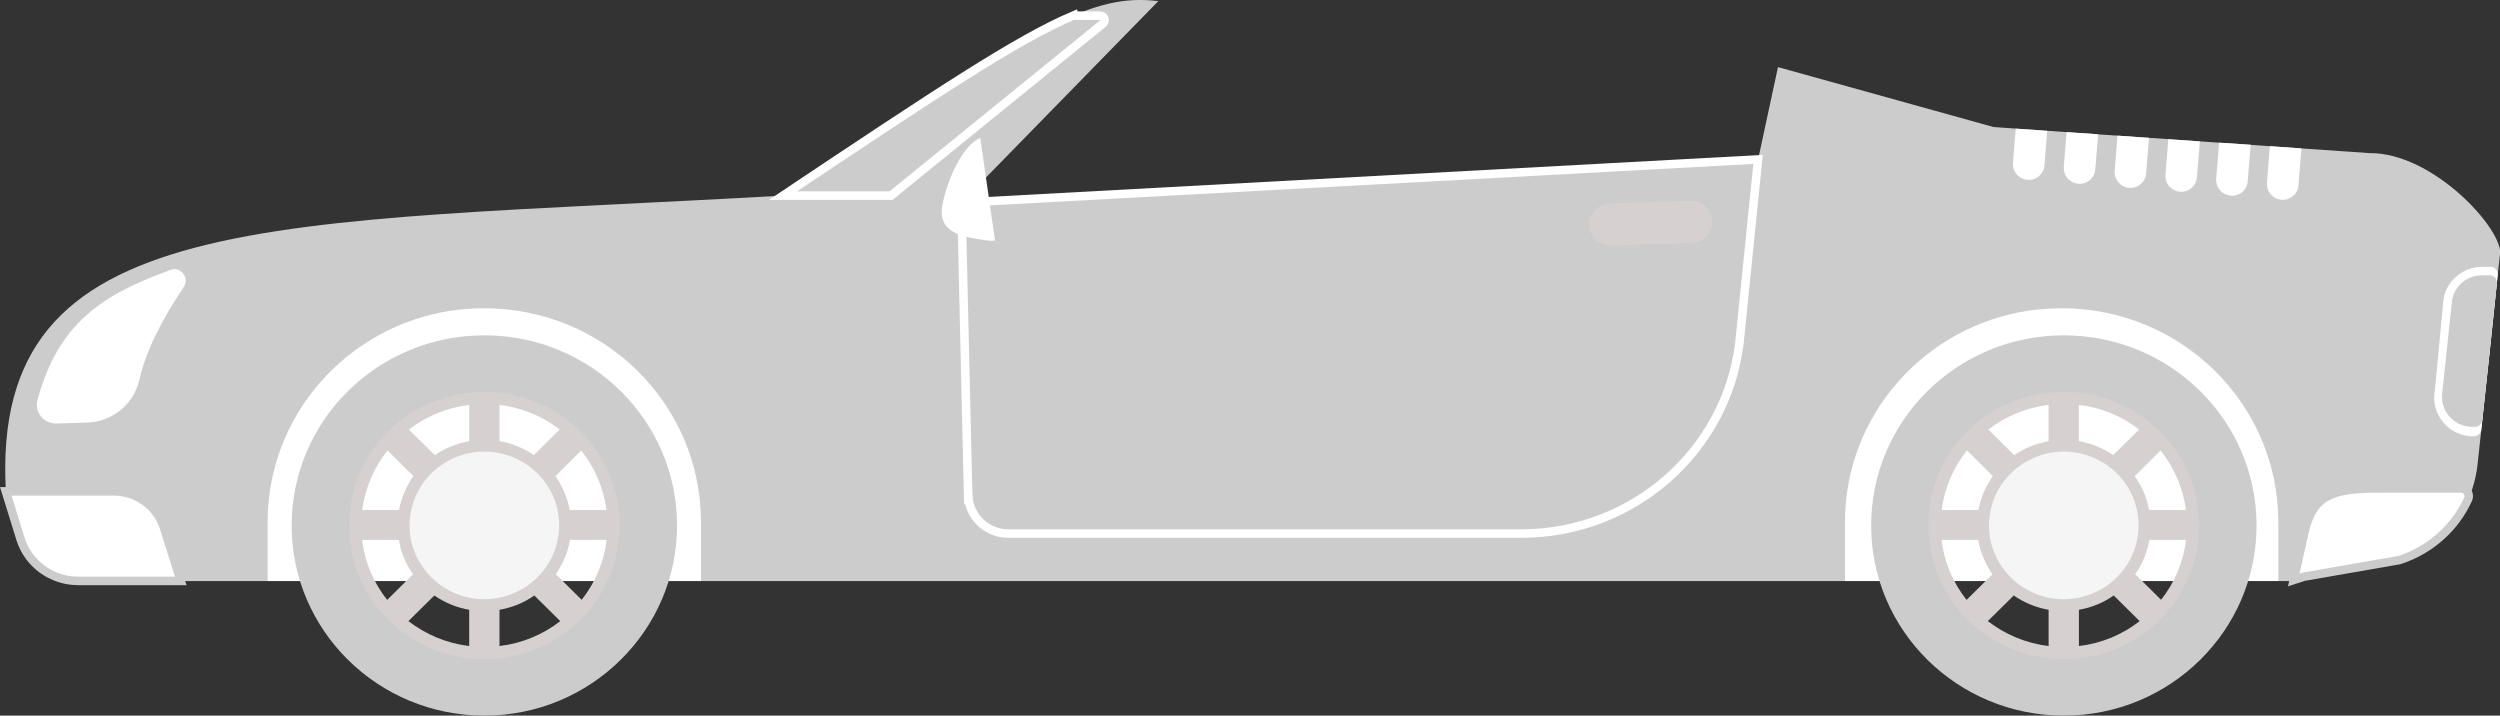 <?xml version="1.0" encoding="UTF-8"?>
<svg id="Layer_2" data-name="Layer 2" xmlns="http://www.w3.org/2000/svg" viewBox="0 0 293.59 84.04">
  <rect x="0" y="0" width="293.59" height="84.04" fill="#333333" stroke="none"/>
  <defs>
    <style>
      .cls-1 {
        fill: #f5f5f5;
      }

      .cls-2, .cls-3 {
        fill: #fff;
      }

      .cls-4 {
        fill: #d7d0d0;
      }

      .cls-5, .cls-6 {
        fill: #ccc;
      }

      .cls-3 {
        stroke: #ccc;
      }

      .cls-3, .cls-6 {
        stroke-miterlimit: 10;
      }

      .cls-6 {
        stroke: #fff;
      }
    </style>
  </defs>
  <g id="sports_car-gray" data-name="sports car-gray">
    <path class="cls-5" d="m293.59,29.86l-.16,1.45-.11,1-.99,9.44-.11,1-.64,5.93-.02.23-.13,1.22-.12,1.1-.36,3.37c-.11.96-.31,1.88-.6,2.77-1.31,3.91-4.42,7.04-8.47,8.38-.05.02-.1.03-.15.04l-11.19,1.95-1.16.38-.36.12H9.19c-3.12,0-5.87-2.01-6.79-4.96l-1.71-5.56C-1.18,24.19,31.58,26.41,91.95,22.97,117.5,5.91,125.81.42,133.04.02c1-.06,1.98,0,2.99.11l-23.11,23.65,93.55-5.08,2.33-10.82,25.32,7.04,2.62.18,3.69.26,2.28.16,3.7.26,2.28.15,3.7.26,2.27.15,3.7.26,2.28.16,3.7.25,2.27.16,3.7.26,7.95.55c7.47-.08,15.66,8.92,15.36,11.89Z"/>
    <path class="cls-2" d="m20,31.71c-8.14,2.94-13.14,6.31-15.6,15.24-.4,1.46.79,2.89,2.32,2.78.36-.02.11-.01,3.54-.11,2.98-.09,5.48-2.19,6.12-5.07.75-3.37,2.7-7.12,5.2-10.85.72-1.07-.35-2.44-1.57-2Z"/>
    <path class="cls-6" d="m113.7,58.09c.06,2.56,2.15,4.57,4.75,4.57h60.2c13.05,0,24.06-9.63,25.62-22.37l2.19-21.57-93.56,5.08.79,34.3Z"/>
    <path class="cls-2" d="m82.33,61.31v6.92H31.43v-6.92c0-12.58,9.36-22.99,21.56-24.83,1.26-.18,2.55-.28,3.88-.28,14.07,0,25.45,11.24,25.45,25.12Z"/>
    <path class="cls-2" d="m267.56,61.31v6.92h-50.89v-6.92c0-12.58,9.36-22.99,21.56-24.83,1.26-.18,2.55-.28,3.88-.28,14.07,0,25.45,11.24,25.45,25.12Z"/>
    <path class="cls-4" d="m201.09,25.95c.05,1.36-1.03,2.51-2.42,2.56l-9.44.33c-1.38.05-2.55-1.02-2.6-2.38h0c-.05-1.37,1.03-2.51,2.42-2.56l9.44-.33c1.38-.05,2.55,1.02,2.6,2.38h0Z"/>
    <path class="cls-3" d="m13.34,57.7H.68s0,0,0,0l1.72,5.56c.91,2.95,3.66,4.96,6.79,4.96h12.03s-1.95-6.21-1.95-6.21c-.8-2.57-3.21-4.31-5.93-4.31Z"/>
    <path class="cls-3" d="m289.85,58.61c-1.51,3.32-4.37,5.93-7.98,7.13-.05.02-.1.03-.15.04l-11.19,1.95-1.16.38,1.25-5.59c1-4.42,3.3-5.16,8.76-5.16h9.62c.65,0,1.11.66.85,1.25Z"/>
    <path class="cls-2" d="m292.41,31.31c.54,0,.97.46.91,1h0s-.99,9.44-.99,9.44l-.11,1-.64,5.93-.02.23-.13,1.22-.03.3c-.05.46-.44.81-.91.81h-.04c-1.39,0-2.66-.6-3.53-1.64-.87-1.04-1.24-2.42-.98-3.74l1.02-10.8s.01-.09.02-.14c.48-2.07,2.34-3.58,4.49-3.58h.95Z"/>
    <path class="cls-5" d="m292.31,32.31c.54,0,.97.46.91,1l-.89,8.44-.11,1-.64,5.93-.02.23-.04.41c-.05.46-.44.81-.91.81h-.26c-2.26,0-3.94-2.03-3.52-4.21l1.14-10.74c.34-1.67,1.8-2.85,3.51-2.85h.84Z"/>
    <path class="cls-2" d="m110.65,24.26c-.52,3.28,2.79,3.6,5.26,3.98.32.05.63.05.94.01l-1.73-12.04c-2.12.82-4.02,5.19-4.47,8.05Z"/>
    <path class="cls-6" d="m126.01,1.84c-6.54,2.78-15.98,9.06-34.06,21.13h12.69s24.88-20.2,24.88-20.2c.39-.31.17-.93-.33-.93h-3.18Z"/>
    <g>
      <path class="cls-2" d="m240.42,15.36l-.33,4.08c-.08,1.01-.97,1.76-1.99,1.68-.97-.08-1.71-.87-1.71-1.82,0-.05,0-.1,0-.14l.33-4.05,3.69.26Z"/>
      <path class="cls-2" d="m246.4,15.78l-.34,4.13c-.08,1.01-.97,1.75-1.99,1.67-.97-.08-1.71-.87-1.71-1.82,0-.05,0-.1,0-.15l.33-4.1,3.7.26Z"/>
      <path class="cls-2" d="m252.37,16.19l-.34,4.19c-.08,1.01-.97,1.76-1.99,1.68-.97-.08-1.7-.87-1.7-1.82,0-.05,0-.1,0-.15l.33-4.16,3.7.26Z"/>
      <path class="cls-2" d="m258.34,16.6l-.34,4.24c-.08,1.01-.97,1.76-1.99,1.68-.97-.08-1.71-.87-1.71-1.82,0-.05,0-.1,0-.14l.34-4.21,3.7.26Z"/>
      <path class="cls-2" d="m264.31,17.01l-.35,4.3c-.07,1.01-.97,1.76-1.99,1.67-.97-.08-1.71-.87-1.71-1.82,0-.05,0-.1,0-.15l.34-4.26,3.7.25Z"/>
      <path class="cls-2" d="m270.27,17.43l-.35,4.35c-.07,1.01-.97,1.76-1.99,1.68-.97-.08-1.71-.87-1.71-1.82,0-.05,0-.1,0-.15l.34-4.32,3.7.26Z"/>
    </g>
    <g>
      <path class="cls-1" d="m47.86,61.71c0,4.91,4.03,8.9,9.02,8.9,4.98,0,9.01-3.99,9.01-8.9,0-4.92-4.04-8.9-9.01-8.9-4.99,0-9.02,3.98-9.02,8.9Z"/>
      <path class="cls-5" d="m56.88,39.38c-12.5,0-22.63,9.99-22.63,22.33,0,12.33,10.13,22.33,22.63,22.33,12.49,0,22.63-10,22.63-22.33,0-12.33-10.13-22.33-22.63-22.33Zm0,37.49c-8.49,0-15.37-6.79-15.37-15.16s6.88-15.17,15.37-15.17c8.49,0,15.37,6.79,15.37,15.17,0,8.38-6.88,15.16-15.37,15.16Z"/>
      <path class="cls-4" d="m40.98,61.71c0,8.66,7.12,15.69,15.9,15.69,8.79,0,15.9-7.03,15.9-15.69s-7.12-15.69-15.9-15.69-15.9,7.02-15.9,15.69Zm8.55,4.72c-.61-.91-1.03-1.93-1.27-3.02-.1-.55-.17-1.12-.17-1.7,0-.62.08-1.23.21-1.82.23-1.08.67-2.09,1.26-2.98.66-.98,1.53-1.83,2.53-2.47.91-.58,1.92-1,3.01-1.23.57-.12,1.17-.18,1.78-.18s1.21.06,1.78.18c1.09.23,2.1.65,3.01,1.22,1,.65,1.86,1.49,2.53,2.47.6.89,1.04,1.89,1.27,2.98.12.59.2,1.19.2,1.82,0,.58-.07,1.15-.18,1.7-.21,1.09-.65,2.11-1.25,3.02-.65.99-1.51,1.84-2.51,2.5-.92.6-1.95,1.04-3.07,1.27-.57.12-1.17.18-1.78.18s-1.21-.06-1.78-.18c-1.11-.23-2.15-.67-3.08-1.27-.99-.66-1.85-1.51-2.49-2.5Zm-1.5-15.99c2-1.54,4.42-2.57,7.07-2.89v4.26c-1.48.26-2.84.82-4.03,1.64l-3.04-3Zm10.63-2.89c2.65.32,5.07,1.34,7.07,2.89l-3.04,3c-1.19-.81-2.56-1.38-4.03-1.64v-4.26Zm9.6,5.36c1.57,1.98,2.63,4.38,2.97,6.99h-4.32c-.27-1.46-.86-2.81-1.69-3.98l3.04-3.01Zm2.98,10.5c-.31,2.63-1.36,5.04-2.93,7.03l-3.04-3.01c.83-1.18,1.41-2.55,1.67-4.03h4.31Zm-5.44,9.53c-2.01,1.57-4.46,2.61-7.14,2.93v-4.26c1.51-.26,2.9-.84,4.09-1.68l3.04,3.01Zm-10.69,2.93c-2.68-.32-5.12-1.37-7.15-2.93l3.05-3.01c1.2.84,2.59,1.42,4.09,1.68v4.26Zm-9.65-5.43c-1.57-1.99-2.62-4.4-2.94-7.03h4.32c.25,1.48.83,2.84,1.67,4.03l-3.04,3.01Zm-2.92-10.55c.34-2.61,1.39-5.01,2.97-6.99l3.04,3.01c-.83,1.17-1.42,2.52-1.69,3.98h-4.32Z"/>
    </g>
    <g>
      <path class="cls-1" d="m233.35,61.71c0,4.91,4.03,8.9,9.02,8.9,4.98,0,9.01-3.99,9.01-8.9,0-4.92-4.04-8.9-9.01-8.9-4.99,0-9.02,3.98-9.02,8.9Z"/>
      <path class="cls-5" d="m242.37,39.38c-12.5,0-22.63,9.99-22.63,22.33s10.13,22.33,22.63,22.33,22.63-10,22.63-22.33-10.13-22.33-22.63-22.33Zm0,37.49c-8.49,0-15.37-6.79-15.37-15.16s6.88-15.17,15.37-15.17c8.48,0,15.37,6.79,15.37,15.17s-6.88,15.16-15.37,15.16Z"/>
      <path class="cls-4" d="m226.46,61.71c0,8.66,7.12,15.69,15.9,15.69s15.9-7.03,15.9-15.69-7.12-15.69-15.9-15.69c-8.79,0-15.9,7.02-15.9,15.69Zm8.55,4.72c-.61-.91-1.03-1.93-1.27-3.02-.1-.55-.17-1.12-.17-1.7,0-.62.08-1.23.21-1.82.22-1.08.66-2.09,1.26-2.98.67-.98,1.53-1.83,2.53-2.47.91-.58,1.92-1,3.01-1.23.57-.12,1.17-.18,1.78-.18s1.21.06,1.78.18c1.09.23,2.1.65,3.01,1.22,1,.65,1.86,1.49,2.53,2.47.6.89,1.04,1.89,1.27,2.98.12.59.2,1.19.2,1.82,0,.58-.07,1.15-.18,1.7-.21,1.09-.65,2.11-1.25,3.02-.66.99-1.51,1.84-2.51,2.5-.92.6-1.95,1.04-3.07,1.27-.57.12-1.17.18-1.78.18s-1.21-.06-1.78-.18c-1.12-.23-2.15-.67-3.08-1.27-.99-.66-1.85-1.51-2.49-2.5Zm-1.5-15.99c2-1.54,4.42-2.57,7.07-2.89v4.26c-1.48.26-2.84.82-4.03,1.64l-3.04-3Zm10.63-2.89c2.65.32,5.07,1.34,7.07,2.89l-3.04,3c-1.19-.81-2.56-1.38-4.03-1.64v-4.26Zm9.6,5.36c1.57,1.98,2.63,4.38,2.97,6.99h-4.32c-.27-1.46-.86-2.81-1.7-3.98l3.04-3.01Zm2.98,10.5c-.31,2.63-1.36,5.04-2.93,7.03l-3.04-3.01c.83-1.18,1.41-2.55,1.67-4.03h4.31Zm-5.44,9.53c-2.01,1.57-4.46,2.61-7.14,2.93v-4.26c1.51-.26,2.9-.84,4.09-1.68l3.04,3.01Zm-10.69,2.93c-2.68-.32-5.12-1.37-7.15-2.93l3.05-3.01c1.2.84,2.59,1.42,4.09,1.68v4.26Zm-9.65-5.43c-1.57-1.99-2.62-4.4-2.94-7.03h4.32c.25,1.48.83,2.84,1.67,4.03l-3.04,3.01Zm-2.92-10.55c.34-2.61,1.39-5.01,2.97-6.99l3.04,3.01c-.83,1.17-1.42,2.52-1.69,3.98h-4.32Z"/>
    </g>
  </g>
</svg>
